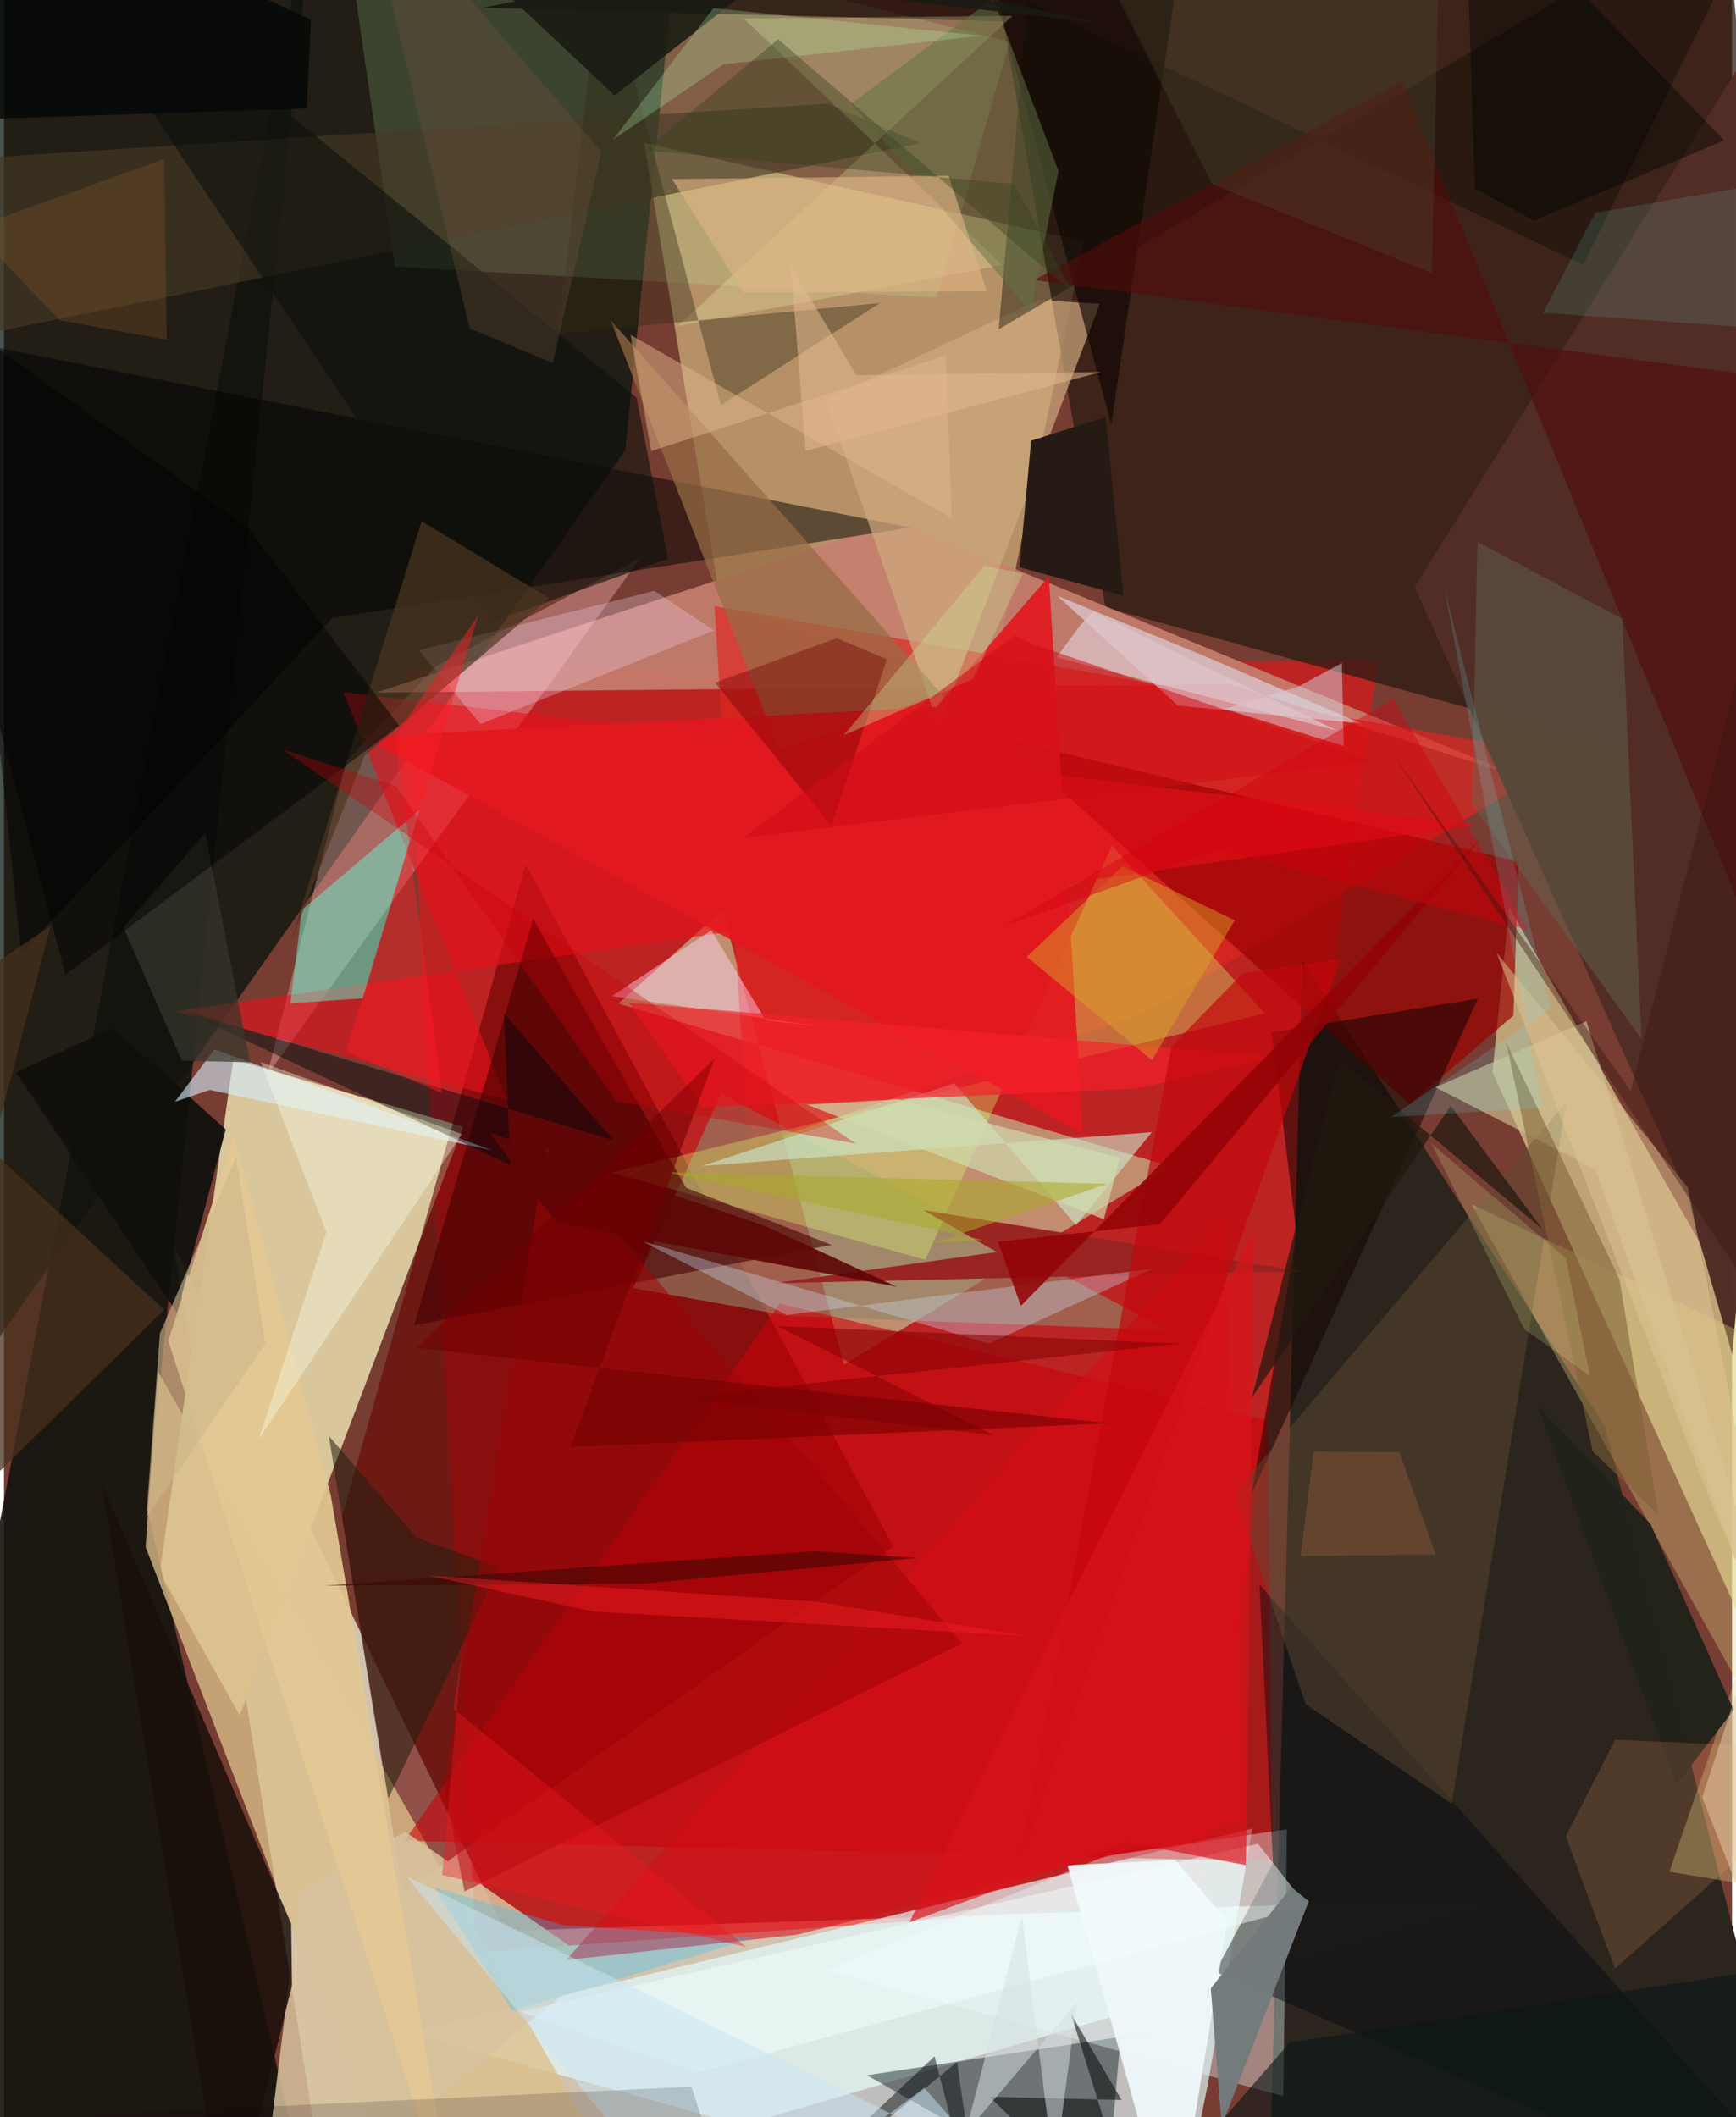 <svg xmlns="http://www.w3.org/2000/svg" width="228" height="278" viewBox="0 0 836 1024"><path fill="#773d32" d="M0 0h836v1024H0z"/><path fill="#e8e7d1" fill-opacity=".788" d="M82.166 602.52l160.157 331.447 490.788-16.4L159.146 1086z"/><path fill="#fe0d15" fill-opacity=".51" d="M664.843 319.294l-86.79 599.934L228.52 944.19l-33.972-620.832z"/><path fill="#00110a" fill-opacity=".718" d="M-60.437 729.185L-62-62l389.31 16.947-26.73 262.842z"/><path fill="#d9c69c" d="M114.08 829.7l108.074-284.77-111.192-32.534-35.62 248.185z"/><path fill="#2d261e" fill-opacity=".996" d="M774.423 689.45l87.706 343.982-249.66 14.708 15.685-583.667z"/><path fill="#fef2a6" fill-opacity=".463" d="M522.39 116.821l-44.545 213.81-130.809-37.142-37.364-224.448z"/><path fill="#e3fbff" fill-opacity=".675" d="M195.277 983.074l408.685-98.677-21.395 122.748L566.949 1086z"/><path fill="#2b1a12" fill-opacity=".745" d="M831.477-62l40.66 449.852-339.259-94.036-59.092-337.934z"/><path fill="#12140e" fill-opacity=".894" d="M69.174 729.357l82.21 353.278-213.384-33.8L151.161-62z"/><path fill="#c9ffc2" fill-opacity=".478" d="M564.281 564.106l-267.06-78.695 50.435-45.242 58.707 219.83z"/><path fill="#eae0a0" fill-opacity=".624" d="M720.07 518.578l8.145-79.704L898 737.64v172.737z"/><path fill="#650000" fill-opacity=".592" d="M252.379 418.07l-88.851 315.54 29.489 181.901 237.22-167.477z"/><path fill="#c57f6f" fill-opacity=".902" d="M179.987 335.003l412.63-4.204 143.72 46.081-304.132-125.029z"/><path fill="#ffb9b9" fill-opacity=".361" d="M165.722 368.158l-38.412 151.89 180.547-250.167-98.764 52.209z"/><path fill="#e02621" fill-opacity=".675" d="M343.719 293.17l16.29 261.77 191.401-64.66 205.657-124.217z"/><path fill="#c2ffae" fill-opacity=".169" d="M161.396-62l27.647 190.9 262.214 15.038L486.413 20.23z"/><path fill="#8f8368" fill-opacity=".62" d="M562.985 643.376l-216.03-114.484-42.55 94.104 75.255 13.487z"/><path fill="#1f2d30" fill-opacity=".506" d="M558.585 982.38l-18.45 3.618-7.294 83.298-115.317-65.567z"/><path fill="#900" fill-opacity=".69" d="M732.759 416.791l-248.852-59.386 196.22 176.7 50.074-42.879z"/><path fill="#ddff74" fill-opacity=".333" d="M445.728 609.307l-151.656-42.219 315.836-76.994-73.925-81.165z"/><path fill="#dcbf8a" fill-opacity=".773" d="M74.434 663.218l230.525 405.369-110.84 5.197-125.6-325.559z"/><path fill="#c8020a" fill-opacity=".573" d="M613.542 900.315l-2.111-213.18-236.13-56.582-181.475 259.749z"/><path fill-opacity=".49" d="M-22.928 164.263L8.414 461.294l150.325-162.35 279.618-43.8z"/><path fill="#522e26" fill-opacity=".992" d="M836.117 655.045l-23.422-80.705L682.48 283.875 898-62z"/><path fill="#e9101b" fill-opacity=".604" d="M82.868 489.091l160.436 42.835-79.085-197.155 548.81 64.027z"/><path fill="#420000" fill-opacity=".584" d="M400.336 602.119l-201.963 38.869 57.639-196.468 74.005 129.962z"/><path fill="#e9ffff" fill-opacity=".369" d="M618.91 1013.862l-221.375-60.978 135.388-55.15 87.725-12.944z"/><path fill="#e1e0ef" fill-opacity=".58" d="M567.968 341.273l-58.473-53.125 72.12 29.497 74.98 32.281z"/><path fill="#ceaa7d" fill-opacity=".702" d="M500.344 145.148l29.802 1.797-77.86 204.53-54.591-158.022z"/><path fill="#66f9d6" fill-opacity=".478" d="M173.678 482.857l27.284-91.016-56.81 48.224-5.577 45.2z"/><path fill="#d8c29f" fill-opacity=".843" d="M287.4 950.814L122.2 1086l21.115-171.718 50.792-28.359z"/><path fill="#e2d485" fill-opacity=".329" d="M805.7 905.301l81.58-238.768-177.35-84.123L898 920.367z"/><path fill="#00070f" fill-opacity=".427" d="M613.922 901.083l-27.89 52.62L891.967 1086 607.394 766.36z"/><path fill="#251b14" d="M491.292 274.365l5.615-61.21 36.068-11.483 8.548 86.486z"/><path fill="#986c44" fill-opacity=".718" d="M293.514 154.903L468.818 352.87l-10.604-18.996-83.087 29.008z"/><path fill="#100201" fill-opacity=".529" d="M603.59 722.381l109.506-239.408-99.737 16.264 12.006 98.054z"/><path fill="#443925" fill-opacity=".631" d="M443.332 69.25L398.356 50.1-62 79.643l20.761 88.505z"/><path fill="#e4c894" fill-opacity=".918" d="M219.78 1083.23l-61.693-360.138-46.798-174-31.791 99.421z"/><path fill="#604b34" fill-opacity=".455" d="M595.19 722.2l160.677-189.256-55.47 339.467-70.613-48.09z"/><path fill="#0d0504" fill-opacity=".643" d="M575.192-62L231.434 3.722l251.679 6.615 52.604 194.901z"/><path fill="#180f09" fill-opacity=".843" d="M47.297 717.535L138.94 930.43l.408 29.866L108.393 1086z"/><path fill="#cce8ce" fill-opacity=".608" d="M337.74 563.897l217.573-16.275-36.67 44.98-58.924-68.63z"/><path fill="#e2191f" fill-opacity=".914" d="M450.965 341.933l-277.68 14.375 348.728 192.107-16.532-269.686z"/><path fill="#982321" fill-opacity=".976" d="M372.539 620.668l254.76-5.805-182.39-29.51 35.396 20.216z"/><path fill="#f6fcb2" fill-opacity=".251" d="M483.06 128.21l-157.04 29.478L487.913 7.648 357.926 8.97z"/><path fill="#21221a" fill-opacity=".969" d="M809.121 863.145l-67.584-183.849 55.02 57.86 40.195 89.93z"/><path fill="#10100b" fill-opacity=".925" d="M52.819 497.195l54.474 49.098-23.58 88.69L5.78 518.626z"/><path fill="#0c0c06" fill-opacity=".416" d="M764.01 128.031L857.415-62 481.213 159.285 495.11.74z"/><path fill="#d4ecfc" fill-opacity=".612" d="M236.135 556.353l-134.318-48.824-19.076 25.325 16.876-5.711z"/><path fill="#eff8fa" fill-opacity=".933" d="M566.548 899.552l-52.083 2.575L565.866 1086l25.986-156.9z"/><path fill="#d50e16" fill-opacity=".569" d="M271.954 948.013l111.812-12.282 217.056-54.737-10.294-292.112z"/><path fill="#520c0a" fill-opacity=".624" d="M875.52 525.556l-5.037-340.867-372.177-49.25 177.9-96.089z"/><path fill="#01070f" fill-opacity=".459" d="M244.99 563.465l-3.054-73.393L295 551.638 85.138 488.185z"/><path fill="#242010" fill-opacity=".549" d="M199.575 743.643l-42.397-49.087 28.785 175.303 53.775-111.682z"/><path fill="#332b16" fill-opacity=".4" d="M289.317-19.945l-21.25 181.397 155.719-14.89-76.935 49.43z"/><path fill="#cbe0f6" fill-opacity=".337" d="M476.422 649.844L308.38 600.18l70.332 35.823 176.938-22.38z"/><path fill="#f2d1f0" fill-opacity=".302" d="M230.535 350.195L343.427 304.9l-28.83-19.137-113.802 28.79z"/><path fill="#2ec3ff" fill-opacity=".294" d="M245.99 972.673l-37.747-59.898L270.26 931.1l92.978 6.08z"/><path fill="#0e110c" fill-opacity=".612" d="M321.227 270.27l-85 30.4L-5.934-62l311.95 254.303z"/><path fill="#626b54" fill-opacity=".42" d="M710.191 388.94l2.667-126.865 70.042 37.24 9.307 203.245z"/><path fill="#4c3721" fill-opacity=".686" d="M138.623 455.624l35.873-90.21 89.32-76.024-61.769-37.285z"/><path fill="#ffdafa" fill-opacity=".447" d="M395.829 496.646l-101.693-14.882 48.039-31.791 26.381 43.571z"/><path fill="#d7d0db" fill-opacity=".506" d="M626.15 332.084l21.116-11.398.824 40.152-57.484-17.938z"/><path fill="#000203" fill-opacity=".529" d="M550.956 1086L516.25 974.148l24.426 41.532-63.927-1.55z"/><path fill="#d1c193" fill-opacity=".643" d="M692.488 525.884l77.475 39.69L898 922.82 765.558 493.973z"/><path fill="#f51f2a" fill-opacity=".659" d="M614 511.149l-311.753-26.212 35.722 50.651 209.944-9.015z"/><path fill="#c3060b" fill-opacity=".671" d="M564.869 506.014l34.595-35.429 46.906-6.581L491.125 900.96z"/><path fill="#f5ffff" fill-opacity=".482" d="M336.201 1002.217l294.131-80.406-23.675-30.039-357.012 81.21z"/><path fill="#9e0406" fill-opacity=".529" d="M463.412 794.868L262.338 555.205l-49.64 308.732 10.1 50.887z"/><path fill="#806236" fill-opacity=".565" d="M768.555 701.991L726.75 504.23l54.741 114.406 18.953 114.085z"/><path fill="#690000" fill-opacity=".384" d="M400.264 399.285l-56.292-69.134L402.8 308.7l24.395 10.151z"/><path fill="#ffa36b" fill-opacity=".169" d="M898 846.664L779.37 952.169l-23.764-64.021 23.852-46.667z"/><path fill="#d6dee5" fill-opacity=".525" d="M465.136 1031.733l53.999-63.441-10.966 82.577-15.732-124.047z"/><path fill="#d8a62a" fill-opacity=".467" d="M555.344 512.735l-60.515-49.927 46.288-43.942 54.307 26.25z"/><path fill="#fd1e25" fill-opacity=".459" d="M189.323 355.928l40.044-58.206-63.78 210.725 46.225 20.31z"/><path fill="#d9131a" fill-opacity=".667" d="M437.983 929.775l104.363-38.822 58.51 11.172 3.818-307.28z"/><path fill="#e3b68b" fill-opacity=".482" d="M303.122 161.98l155.4 88.709-2.831-78.839-142.561 46.323z"/><path fill="#627444" fill-opacity=".51" d="M510.151 82.657L478.568-.727l-68.624 50.743 86.658 100.512z"/><path fill="#47301d" fill-opacity=".741" d="M-62 504.963l84.571-57.048L-62 770.397 77.544 633.502z"/><path fill="#38362d" fill-opacity=".706" d="M57.763 448.533l39.576-45.727 21.704 111.005-32.916-.799z"/><path fill="#d2dcac" fill-opacity=".678" d="M539.82 559.944l-7.689 29.736-143.713-55.392 43.904-2.536z"/><path fill="#fdffe8" fill-opacity=".365" d="M123.155 696.301l98.37-147.781-97.262-34.81 31.72 82.204z"/><path fill="#03080a" fill-opacity=".478" d="M473.596 1086l-12.479-88.716L352.813 1086l97.386-91.422z"/><path fill="#dfb283" fill-opacity=".624" d="M357.814 141.676l-34.608-55.06 133.787-1.589 18.48 55.753z"/><path fill="#850205" fill-opacity=".565" d="M478.945 694.227l-152.897-18.306 242.5-26.034-194.4-8.545z"/><path fill="#920305" fill-opacity=".863" d="M559.252 592.14l154.93-186.432-222.24 225.903-11.08-31.018z"/><path fill="#a8a929" fill-opacity=".541" d="M473.678 599.747l-152.654-32.735 212.899 5.564-83.797 28.509z"/><path fill="#c9e5f4" fill-opacity=".494" d="M445.243 1009.847L342.033 1086 194.687 907.478l282.088 138.212z"/><path fill="#191a13" fill-opacity=".886" d="M295.413 46.161L363.972-7.81l168.536 19.288L180.298-62z"/><path fill="#120610" fill-opacity=".165" d="M387.566 1086h-29.785l-25.222-76.74-293.373 13.72z"/><path fill="#69dbc6" fill-opacity=".149" d="M862.932 159.707l8.013-74.148-101.045 17.33-25.34 48.373z"/><path fill="#5e0606" fill-opacity=".906" d="M431.979 622.363l-164.684-30.908-32.304-43.576 132.759 44.882z"/><path fill="#bbffb3" fill-opacity=".247" d="M343.261 3.918l-48.695 63.72 53.458-36.555 124.95-13.796z"/><path fill="#737b7d" fill-opacity=".996" d="M631.211 919.585l-8.407-6.866-38.972 48.987 5.283 66.485z"/><path fill="#000505" fill-opacity=".502" d="M118.398 255.638l72.83 95.336L29.8 471.524-62 126.156z"/><path fill="#3b0705" fill-opacity=".565" d="M392.326 750.244l-237.66 16.68 154.346-.945 133.139-12.471z"/><path fill="#755542" fill-opacity=".294" d="M265.498 175.58l23.537-102.218L172.39-62l52.884 220.808z"/><path fill="#091718" fill-opacity=".604" d="M622.062 987.867l-74.732 85.686L852.36 1086 898 945.67z"/><path fill="#ccb689" fill-opacity=".627" d="M126.435 649.934L68.843 733.94l6.589-89 36.873-85.379z"/><path fill="#d6000c" fill-opacity=".427" d="M483.136 448.198l104.317-37.309 150.345 39.114-65.812-111.929z"/><path fill="#c9e096" fill-opacity=".353" d="M406.31 355.589l68.08-81.991 18.476 3.882-24.129 50.902z"/><path fill="#fc2228" fill-opacity=".404" d="M494.654 791.295L392.341 774.56l-187.118-12.553 80.09 17.467z"/><path fill="#21190f" fill-opacity=".714" d="M744.393 594.63l-98.391-82.48-42.232 163.7 96.14-140.927z"/><path fill="#e1c592" fill-opacity=".494" d="M824.2 722.351L722.066 460.787l92.472 113.406 47.991 239.068z"/><path fill="#040807" fill-opacity=".816" d="M-6.584-62L-62 59.318l208.556-6.88 1.958-42.924z"/><path fill="#720000" fill-opacity=".576" d="M274.012 699.892l69.75-187.89-144.057 139.962 334.973 36.458z"/><path fill="#64e7fa" fill-opacity=".161" d="M744.088 535.76l-73.002 4.51 77.209-52.681-51.402-202.85z"/><path fill="#ca0009" fill-opacity=".337" d="M411.94 553.066L134.797 362.522l54.645 17.59L296.168 532.51z"/><path fill="#e7f598" fill-opacity=".184" d="M755.59 608.598l11.687 56.958-31.84-22.764-44.781-89.616z"/><path fill="#36421e" fill-opacity=".392" d="M517.643 142.148l-28.89-53.139-178.646-16.298 64.396-53.76z"/><path fill="#ee1720" fill-opacity=".396" d="M358.999 941.654L217.484 826.54l4.045-27.378-9.515 107.655z"/><path fill="#4b4b30" fill-opacity=".322" d="M584.431 89.002L510.85-56.494 695.145-62l-4.34 194.144z"/><path fill="#38140f" fill-opacity=".4" d="M837.81 613.297L669.59 361.398l117.328 166.198 73.574-286.015z"/><path fill="#8c5b2b" fill-opacity=".294" d="M77.445 76.886l-93.049 33.566 42.615 44.537 51.7 9.298z"/><path fill="#dec3c9" fill-opacity=".741" d="M509.255 317.954l11.335-15.412 6.231-6.575 118.249 57.465z"/><path fill="#e5caa7" fill-opacity=".506" d="M821.57 869.368l60.441-184.158-17.518 252.627-9.349 17.261z"/><path fill="#ce0c14" fill-opacity=".525" d="M488.86 307.392L357.606 405.28l305.653-37.117-165.073-56.49z"/><path fill="#e4b991" fill-opacity=".541" d="M412.307 181.523l-31.681-53.165 7.231 89.714 142.864-38.127z"/><path fill="#010602" fill-opacity=".435" d="M740.223 106.694L711.572 91.25 706.668-62 832.145 67.88z"/><path fill="#8b593a" fill-opacity=".439" d="M692.654 751.88l-17.629-49.531-41.416-.23-6.262 50.396z"/></svg>